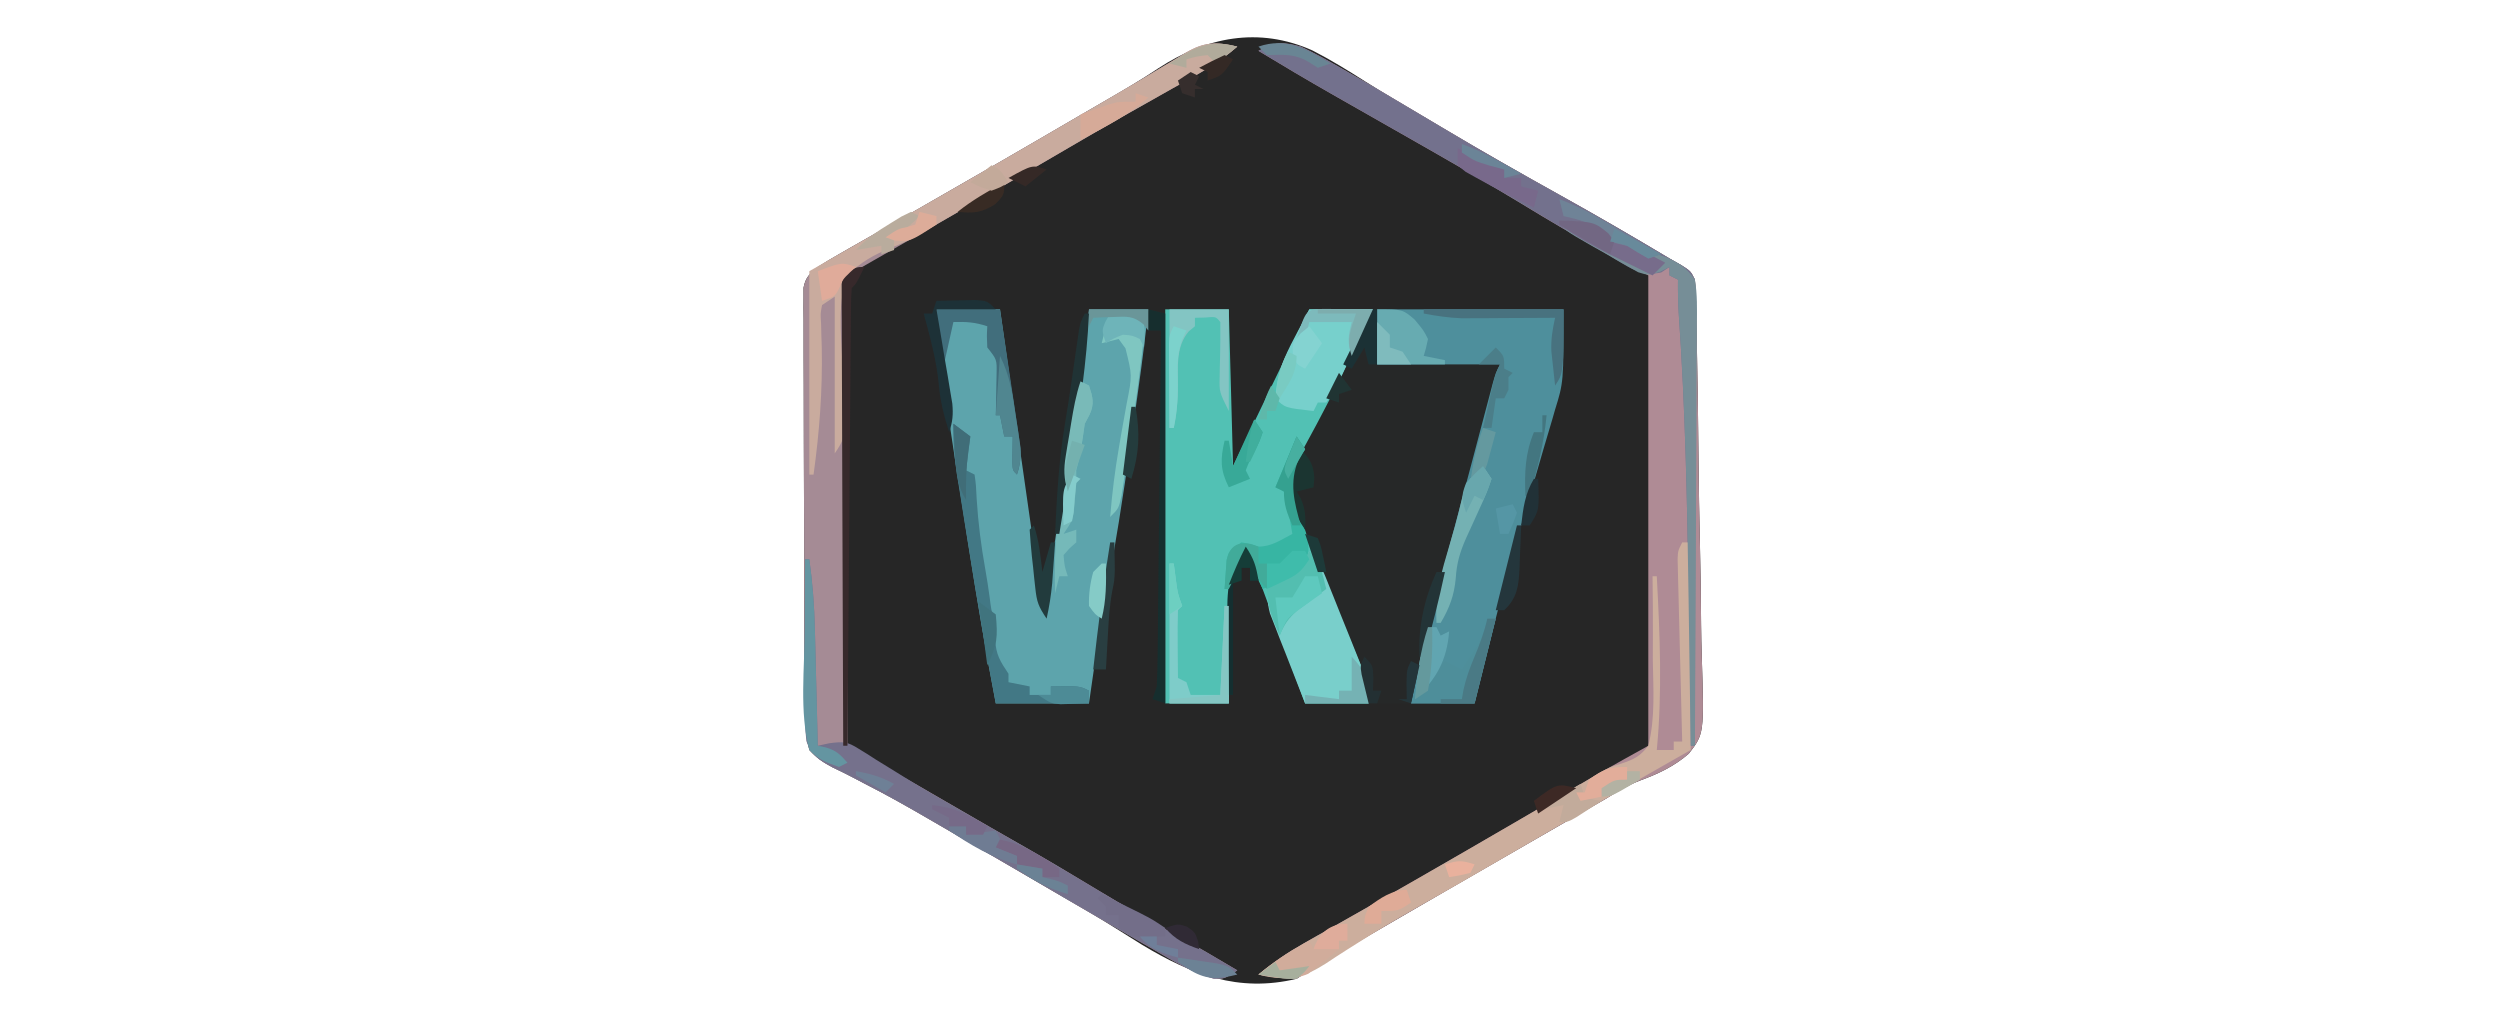 <?xml version="1.0" encoding="UTF-8"?>
<svg version="1.1" xmlns="http://www.w3.org/2000/svg" width="590" height="242">
<path d="M0 0 C4.291 2.195 8.359 4.712 12.421 7.302 C16.554 9.915 20.77 12.382 24.983 14.865 C27.281 16.22 29.576 17.58 31.867 18.948 C40.648 24.188 49.536 29.22 58.474 34.186 C67.145 39.009 75.713 43.99 84.23 49.078 C85.184 49.621 86.138 50.164 87.121 50.723 C89.23 52.078 89.23 52.078 90.23 54.078 C90.354 55.527 90.418 56.981 90.452 58.434 C90.475 59.349 90.498 60.265 90.522 61.208 C90.541 62.215 90.561 63.222 90.582 64.26 C90.606 65.319 90.631 66.377 90.655 67.468 C90.867 77.245 90.992 87.024 91.09 96.803 C91.157 103.374 91.253 109.942 91.417 116.512 C91.575 122.862 91.66 129.21 91.693 135.562 C91.718 137.981 91.769 140.399 91.847 142.816 C92.415 161.253 92.415 161.253 88.786 165.947 C85.289 168.977 81.432 170.766 77.116 172.342 C74.217 173.474 71.64 175.09 68.992 176.711 C66.968 177.876 64.943 179.04 62.918 180.203 C60.654 181.506 58.389 182.81 56.125 184.113 C54.984 184.77 53.842 185.426 52.667 186.102 C38.356 194.332 24.057 202.581 9.793 210.891 C8.774 211.484 7.755 212.077 6.705 212.688 C5.766 213.236 4.827 213.783 3.859 214.348 C3.035 214.828 2.211 215.309 1.362 215.804 C-0.38 216.845 -2.081 217.953 -3.77 219.078 C-17.538 222.383 -28.588 218.067 -40.259 211.041 C-42.39 209.722 -44.515 208.391 -46.632 207.049 C-50.614 204.548 -54.672 202.196 -58.746 199.847 C-61.723 198.131 -64.689 196.396 -67.652 194.656 C-73.003 191.521 -78.369 188.412 -83.743 185.317 C-85.95 184.044 -88.154 182.765 -90.355 181.482 C-95.381 178.557 -100.415 175.713 -105.598 173.074 C-106.931 172.373 -106.931 172.373 -108.292 171.657 C-109.927 170.802 -111.579 169.977 -113.249 169.193 C-115.519 167.984 -117.03 166.973 -118.77 165.078 C-119.309 162.748 -119.309 162.748 -119.468 160.042 C-119.529 159.06 -119.591 158.077 -119.654 157.064 C-119.827 152.606 -119.925 148.159 -119.931 143.697 C-119.936 142.725 -119.941 141.753 -119.946 140.751 C-119.96 137.579 -119.967 134.407 -119.973 131.234 C-119.975 130.145 -119.978 129.056 -119.981 127.933 C-119.996 122.185 -120.005 116.437 -120.01 110.688 C-120.015 104.749 -120.039 98.809 -120.068 92.87 C-120.086 88.297 -120.092 83.725 -120.093 79.153 C-120.096 76.961 -120.104 74.77 -120.117 72.579 C-120.134 69.527 -120.132 66.476 -120.126 63.424 C-120.135 62.517 -120.144 61.61 -120.154 60.675 C-120.148 59.846 -120.143 59.016 -120.137 58.161 C-120.138 57.441 -120.14 56.72 -120.141 55.978 C-119.658 53.506 -118.689 52.661 -116.77 51.078 C-115.109 50.017 -113.415 49.007 -111.703 48.031 C-110.159 47.147 -110.159 47.147 -108.583 46.244 C-107.469 45.612 -106.355 44.979 -105.207 44.328 C-104.037 43.659 -102.867 42.99 -101.698 42.321 C-99.266 40.929 -96.833 39.539 -94.399 38.151 C-88.803 34.958 -83.224 31.736 -77.645 28.516 C-76.576 27.9 -75.507 27.284 -74.406 26.649 C-68.001 22.954 -61.607 19.24 -55.226 15.503 C-53.192 14.315 -51.155 13.133 -49.114 11.956 C-44.806 9.471 -40.55 6.972 -36.418 4.203 C-25.156 -3.174 -12.722 -5.706 0 0 Z " fill="#262626" transform="translate(309.77,11.922)"/>
<path d="M0 0 C4.95 0 9.9 0 15 0 C15.33 12.21 15.66 24.42 16 37 C20.428 27.817 20.428 27.817 24.854 18.633 C25.413 17.475 25.971 16.318 26.547 15.125 C27.112 13.952 27.678 12.779 28.261 11.57 C30.146 7.7 32.075 3.851 34 0 C53.8 0 73.6 0 94 0 C94 17.232 94 17.232 91.988 23.707 C91.778 24.442 91.568 25.177 91.352 25.935 C90.69 28.233 90.003 30.523 89.312 32.812 C88.871 34.326 88.432 35.839 87.994 37.354 C87.118 40.377 86.233 43.397 85.342 46.415 C83.954 51.131 82.621 55.861 81.305 60.598 C81.005 61.672 81.005 61.672 80.7 62.767 C78.658 70.143 76.822 77.567 75 85 C74.34 87.64 73.68 90.28 73 93 C59.8 93 46.6 93 33 93 C27.125 77.188 27.125 77.188 25.282 72.208 C24.795 70.903 24.308 69.598 23.82 68.293 C23.571 67.617 23.323 66.942 23.066 66.246 C21.931 63.218 20.804 60.706 19 58 C16.083 62.092 15.594 65.066 15.488 70.051 C15.47 70.71 15.452 71.368 15.434 72.047 C15.38 74.136 15.346 76.224 15.312 78.312 C15.279 79.735 15.245 81.158 15.209 82.58 C15.122 86.053 15.062 89.526 15 93 C10.05 93 5.1 93 0 93 C0 62.31 0 31.62 0 0 Z " fill="#262828" transform="translate(275,73)"/>
<path d="M0 0 C4.95 0 9.9 0 15 0 C15.33 12.21 15.66 24.42 16 37 C20.428 27.817 20.428 27.817 24.854 18.633 C27.861 12.401 30.88 6.177 34 0 C38.95 0 43.9 0 49 0 C47.711 2.751 46.419 5.501 45.125 8.25 C44.531 9.52 44.531 9.52 43.924 10.816 C41.759 15.41 39.526 19.948 37.141 24.434 C36.679 25.313 36.217 26.193 35.742 27.099 C34.849 28.79 33.939 30.474 33.012 32.147 C32.603 32.928 32.195 33.708 31.773 34.512 C31.407 35.187 31.04 35.862 30.662 36.557 C28.749 43.617 32.103 50.428 34.816 56.828 C35.38 58.195 35.38 58.195 35.956 59.59 C37.149 62.481 38.354 65.366 39.562 68.25 C40.773 71.149 41.981 74.049 43.18 76.953 C43.924 78.754 44.675 80.553 45.434 82.348 C45.771 83.163 46.108 83.978 46.455 84.817 C46.754 85.53 47.053 86.244 47.361 86.978 C48 89 48 89 48 93 C43.05 93 38.1 93 33 93 C31.735 89.587 31.735 89.587 30.445 86.105 C29.625 83.901 28.804 81.697 27.983 79.493 C27.413 77.962 26.845 76.43 26.278 74.898 C25.462 72.695 24.642 70.494 23.82 68.293 C23.568 67.608 23.316 66.924 23.056 66.219 C21.925 63.201 20.798 60.698 19 58 C16.083 62.092 15.594 65.066 15.488 70.051 C15.47 70.71 15.452 71.368 15.434 72.047 C15.38 74.136 15.346 76.224 15.312 78.312 C15.279 79.735 15.245 81.158 15.209 82.58 C15.122 86.053 15.062 89.526 15 93 C10.05 93 5.1 93 0 93 C0 62.31 0 31.62 0 0 Z " fill="#52C1B4" transform="translate(275,73)"/>
<path d="M0 0 C4.95 0 9.9 0 15 0 C18.333 23.333 21.667 46.667 25 70 C26.419 63.98 27.536 57.978 28.402 51.855 C28.526 51.006 28.649 50.156 28.776 49.28 C29.166 46.583 29.552 43.885 29.938 41.188 C30.319 38.54 30.701 35.894 31.083 33.247 C31.337 31.492 31.59 29.736 31.843 27.981 C33.188 18.648 34.591 9.324 36 0 C40.62 0 45.24 0 50 0 C49.344 6.115 48.591 12.204 47.73 18.293 C47.61 19.153 47.489 20.014 47.364 20.9 C46.974 23.663 46.581 26.425 46.188 29.188 C46.053 30.131 45.919 31.074 45.781 32.045 C44.052 44.164 42.182 56.225 39.879 68.25 C38.32 76.456 37.198 84.735 36 93 C28.74 93 21.48 93 14 93 C11.615 80.617 9.528 68.206 7.562 55.75 C7.411 54.792 7.259 53.833 7.103 52.846 C5.19 40.761 3.312 28.672 1.562 16.562 C1.399 15.44 1.235 14.318 1.067 13.161 C0.922 12.14 0.778 11.119 0.629 10.066 C0.506 9.2 0.383 8.333 0.256 7.44 C0 5 0 5 0 0 Z " fill="#5DA4AC" transform="translate(221,73)"/>
<path d="M0 0 C2.651 1.277 5.147 2.595 7.688 4.062 C8.454 4.497 9.221 4.931 10.011 5.378 C17.666 9.741 25.226 14.268 32.792 18.782 C42.188 24.386 51.68 29.794 61.243 35.108 C69.915 39.931 78.482 44.911 87 50 C87.954 50.543 88.908 51.085 89.891 51.645 C92 53 92 53 93 55 C93.123 56.449 93.187 57.903 93.221 59.356 C93.244 60.271 93.267 61.187 93.291 62.13 C93.311 63.137 93.331 64.144 93.352 65.182 C93.376 66.241 93.4 67.299 93.425 68.39 C93.636 78.167 93.761 87.946 93.859 97.725 C93.926 104.296 94.022 110.864 94.187 117.434 C94.345 123.784 94.429 130.132 94.462 136.484 C94.487 138.902 94.538 141.321 94.617 143.738 C95.185 162.175 95.185 162.175 91.555 166.868 C88.058 169.898 84.201 171.688 79.885 173.264 C76.986 174.396 74.409 176.012 71.762 177.633 C69.738 178.798 67.713 179.962 65.688 181.125 C63.423 182.428 61.159 183.732 58.895 185.035 C57.753 185.691 56.612 186.348 55.436 187.024 C41.126 195.254 26.827 203.503 12.562 211.812 C11.543 212.406 10.524 212.999 9.474 213.61 C8.535 214.157 7.596 214.705 6.629 215.27 C5.805 215.75 4.98 216.231 4.131 216.726 C2.39 217.767 0.688 218.875 -1 220 C-3.262 219.977 -3.262 219.977 -5.688 219.625 C-6.496 219.514 -7.304 219.403 -8.137 219.289 C-8.752 219.194 -9.366 219.098 -10 219 C-6.592 216.154 -3.165 213.818 0.699 211.637 C2.369 210.689 2.369 210.689 4.073 209.722 C4.661 209.391 5.25 209.06 5.856 208.719 C8.365 207.306 10.869 205.883 13.373 204.462 C14.669 203.726 15.965 202.991 17.261 202.257 C23.609 198.66 29.932 195.023 36.25 191.375 C37.306 190.766 38.362 190.156 39.45 189.529 C47.983 184.599 56.497 179.637 64.999 174.654 C65.918 174.116 66.838 173.578 67.785 173.023 C68.578 172.559 69.371 172.094 70.188 171.615 C74.101 169.368 78.055 167.192 82 165 C82 128.37 82 91.74 82 54 C75.4 50.37 68.8 46.74 62 43 C58.665 41.045 55.353 39.087 52.062 37.062 C42.7 31.38 33.215 25.931 23.689 20.526 C19.06 17.899 14.436 15.263 9.812 12.625 C8.976 12.149 8.139 11.674 7.278 11.184 C1.468 7.871 -4.278 4.462 -10 1 C-6.155 -1.121 -4.312 -1.173 0 0 Z " fill="#AF8B95" transform="translate(307,11)"/>
<path d="M0 0 C-4.654 4.096 -9.918 6.89 -15.312 9.875 C-23.525 14.466 -31.695 19.119 -39.812 23.875 C-48.401 28.903 -57.004 33.903 -65.625 38.875 C-66.655 39.469 -67.684 40.063 -68.745 40.675 C-76.486 45.137 -84.243 49.567 -92 54 C-92 90.63 -92 127.26 -92 165 C-86.72 167.97 -81.44 170.94 -76 174 C-72.787 175.847 -69.577 177.697 -66.375 179.562 C-60.952 182.714 -55.52 185.846 -50.062 188.938 C-44.256 192.243 -38.532 195.673 -32.812 199.125 C-26.789 202.759 -20.754 206.313 -14.543 209.621 C-9.624 212.288 -4.819 215.157 0 218 C-3 220 -3 220 -5.539 219.98 C-10.611 218.544 -14.841 215.962 -19.375 213.312 C-20.385 212.732 -21.395 212.151 -22.436 211.552 C-25.63 209.712 -28.816 207.858 -32 206 C-33.978 204.85 -35.956 203.701 -37.934 202.551 C-41.896 200.244 -45.855 197.93 -49.812 195.613 C-55.19 192.468 -60.58 189.346 -65.978 186.237 C-68.183 184.964 -70.386 183.687 -72.585 182.404 C-77.612 179.479 -82.645 176.635 -87.828 173.996 C-89.162 173.295 -89.162 173.295 -90.522 172.579 C-92.157 171.723 -93.809 170.899 -95.48 170.115 C-97.749 168.906 -99.261 167.895 -101 166 C-101.539 163.67 -101.539 163.67 -101.699 160.964 C-101.76 159.981 -101.821 158.999 -101.884 157.986 C-102.057 153.528 -102.156 149.081 -102.161 144.619 C-102.166 143.647 -102.171 142.675 -102.176 141.673 C-102.191 138.501 -102.198 135.329 -102.203 132.156 C-102.206 131.067 -102.209 129.977 -102.212 128.855 C-102.227 123.107 -102.236 117.359 -102.24 111.61 C-102.246 105.671 -102.27 99.731 -102.298 93.792 C-102.317 89.219 -102.322 84.647 -102.324 80.075 C-102.327 77.883 -102.335 75.692 -102.348 73.501 C-102.365 70.449 -102.363 67.398 -102.356 64.346 C-102.366 63.439 -102.375 62.532 -102.384 61.597 C-102.379 60.768 -102.373 59.938 -102.367 59.083 C-102.369 58.363 -102.37 57.642 -102.372 56.9 C-101.888 54.428 -100.919 53.583 -99 52 C-97.34 50.939 -95.646 49.928 -93.934 48.953 C-92.389 48.068 -92.389 48.068 -90.814 47.166 C-89.7 46.534 -88.585 45.901 -87.438 45.25 C-86.267 44.581 -85.098 43.912 -83.928 43.242 C-81.496 41.85 -79.063 40.461 -76.629 39.073 C-71.034 35.88 -65.455 32.658 -59.875 29.438 C-58.806 28.821 -57.738 28.205 -56.637 27.571 C-50.231 23.875 -43.837 20.159 -37.453 16.424 C-34.46 14.675 -31.463 12.933 -28.465 11.191 C-25.02 9.189 -21.597 7.157 -18.191 5.09 C-16.774 4.247 -15.356 3.405 -13.938 2.562 C-13.325 2.179 -12.713 1.795 -12.082 1.399 C-7.716 -1.158 -4.868 -1.147 0 0 Z " fill="#A58B95" transform="translate(292,11)"/>
<path d="M0 0 C14.52 0 29.04 0 44 0 C44 17.232 44 17.232 41.988 23.707 C41.778 24.442 41.568 25.177 41.352 25.935 C40.69 28.233 40.003 30.523 39.312 32.812 C38.871 34.326 38.432 35.839 37.994 37.354 C37.118 40.377 36.233 43.397 35.342 46.415 C33.954 51.131 32.621 55.861 31.305 60.598 C31.105 61.314 30.906 62.029 30.7 62.767 C28.658 70.143 26.822 77.567 25 85 C24.336 87.667 23.668 90.334 23 93 C18.05 93 13.1 93 8 93 C10.972 78.881 14.597 64.984 18.366 51.059 C19.68 46.2 20.975 41.336 22.262 36.469 C22.63 35.078 22.998 33.688 23.366 32.298 C23.899 30.285 24.432 28.271 24.963 26.258 C25.451 24.406 25.942 22.554 26.434 20.703 C26.713 19.648 26.992 18.592 27.279 17.505 C28 15 28 15 29 13 C19.43 13 9.86 13 0 13 C0 8.71 0 4.42 0 0 Z " fill="#4E8F9C" transform="translate(325,73)"/>
<path d="M0 0 C2.651 1.277 5.147 2.595 7.688 4.062 C8.454 4.497 9.221 4.931 10.011 5.378 C17.666 9.741 25.226 14.268 32.792 18.782 C42.188 24.386 51.68 29.794 61.243 35.108 C69.915 39.931 78.482 44.911 87 50 C87.954 50.543 88.908 51.085 89.891 51.645 C92 53 92 53 93 55 C93.092 56.47 93.122 57.944 93.12 59.417 C93.122 60.809 93.122 60.809 93.124 62.23 C93.119 63.762 93.119 63.762 93.114 65.325 C93.114 66.398 93.114 67.471 93.114 68.577 C93.113 72.137 93.105 75.697 93.098 79.258 C93.096 81.721 93.094 84.185 93.093 86.648 C93.09 93.142 93.08 99.635 93.069 106.129 C93.058 112.751 93.054 119.374 93.049 125.996 C93.038 138.997 93.021 151.999 93 165 C92.67 165 92.34 165 92 165 C91.985 163.881 91.985 163.881 91.969 162.739 C91.869 155.58 91.767 148.421 91.661 141.262 C91.606 137.584 91.553 133.907 91.503 130.23 C91.195 107.836 90.742 85.457 89.184 63.109 C89.023 60.396 88.964 57.717 89 55 C88.34 54.67 87.68 54.34 87 54 C87 53.34 87 52.68 87 52 C86.362 52.425 85.724 52.851 85.066 53.289 C80.167 54.425 77.109 51.849 72.938 49.375 C72.057 48.872 71.176 48.368 70.269 47.849 C67.499 46.255 64.747 44.633 62 43 C61.159 42.5 60.317 42.001 59.45 41.486 C56.151 39.52 52.857 37.544 49.572 35.554 C41.034 30.386 32.369 25.451 23.689 20.526 C19.06 17.899 14.436 15.263 9.812 12.625 C8.976 12.149 8.139 11.674 7.278 11.184 C1.468 7.871 -4.278 4.462 -10 1 C-6.155 -1.121 -4.312 -1.173 0 0 Z " fill="#73718D" transform="translate(307,11)"/>
<path d="M0 0 C0.66 0 1.32 0 2 0 C2 16.17 2 32.34 2 49 C-2.125 51.351 -6.25 53.703 -10.5 56.125 C-20.833 62.022 -31.133 67.973 -41.399 73.984 C-48.674 78.24 -55.979 82.438 -63.323 86.574 C-67.77 89.093 -72.133 91.693 -76.438 94.449 C-77.774 95.293 -77.774 95.293 -79.138 96.154 C-80.827 97.226 -82.505 98.318 -84.167 99.432 C-89.216 102.618 -92.435 103.501 -98.356 102.401 C-98.899 102.269 -99.441 102.136 -100 102 C-96.592 99.154 -93.165 96.818 -89.301 94.637 C-87.631 93.689 -87.631 93.689 -85.927 92.722 C-85.044 92.225 -85.044 92.225 -84.144 91.719 C-81.635 90.306 -79.131 88.883 -76.627 87.462 C-75.331 86.726 -74.035 85.991 -72.739 85.257 C-66.391 81.66 -60.068 78.023 -53.75 74.375 C-52.694 73.766 -51.638 73.156 -50.55 72.529 C-42.017 67.599 -33.503 62.637 -25.001 57.654 C-24.082 57.116 -23.162 56.578 -22.215 56.023 C-21.342 55.489 -20.469 54.955 -19.57 54.404 C-17 53 -17 53 -14.358 52.207 C-11.337 51.187 -9.981 50.533 -8 48 C-6.317 41.439 -6.834 34.401 -6.938 27.688 C-6.934 25.783 -6.927 23.879 -6.916 21.975 C-6.897 17.315 -6.934 12.659 -7 8 C-6.67 8 -6.34 8 -6 8 C-5.275 21.745 -4.671 35.279 -6 49 C-4.68 49 -3.36 49 -2 49 C-2 48.34 -2 47.68 -2 47 C-1.34 47 -0.68 47 0 47 C-0.015 46.441 -0.029 45.881 -0.045 45.305 C-0.197 39.498 -0.342 33.691 -0.482 27.884 C-0.536 25.715 -0.591 23.546 -0.648 21.377 C-0.73 18.264 -0.805 15.152 -0.879 12.039 C-0.906 11.065 -0.933 10.091 -0.961 9.088 C-0.981 8.187 -1.001 7.286 -1.022 6.358 C-1.042 5.563 -1.062 4.768 -1.082 3.949 C-1 2 -1 2 0 0 Z " fill="#CCAE9D" transform="translate(397,128)"/>
<path d="M0 0 C-4.654 4.096 -9.918 6.89 -15.312 9.875 C-23.525 14.466 -31.695 19.119 -39.812 23.875 C-48.401 28.903 -57.004 33.903 -65.625 38.875 C-66.655 39.469 -67.684 40.063 -68.745 40.675 C-69.75 41.254 -70.754 41.833 -71.789 42.43 C-72.782 43.026 -73.776 43.622 -74.799 44.237 C-77.183 45.55 -79.33 46.556 -81.842 47.527 C-85.941 49.232 -88.826 50.82 -92 54 C-94.32 60.255 -93.548 67.27 -93.25 73.812 C-93.192 76.51 -93.153 79.207 -93.12 81.904 C-93.093 83.576 -93.047 85.248 -92.98 86.919 C-92.787 92.68 -92.787 92.68 -95 96 C-95 83.79 -95 71.58 -95 59 C-95.99 59.66 -96.98 60.32 -98 61 C-98.383 63.028 -98.383 63.028 -98.223 65.375 C-98.203 66.27 -98.183 67.165 -98.162 68.087 C-98.129 69.049 -98.096 70.01 -98.062 71 C-97.868 81.164 -98.609 90.941 -100 101 C-100.33 101 -100.66 101 -101 101 C-101 85.16 -101 69.32 -101 53 C-94.874 49.504 -94.874 49.504 -88.625 45.938 C-71.528 36.171 -54.453 26.369 -37.458 16.427 C-34.463 14.676 -31.464 12.934 -28.465 11.191 C-25.02 9.189 -21.597 7.157 -18.191 5.09 C-16.774 4.247 -15.356 3.405 -13.938 2.562 C-13.325 2.179 -12.713 1.795 -12.082 1.399 C-7.716 -1.158 -4.868 -1.147 0 0 Z " fill="#C9AB9E" transform="translate(292,11)"/>
<path d="M0 0 C0.33 0 0.66 0 1 0 C1.774 5.574 2.19 11.033 2.316 16.656 C2.337 17.444 2.358 18.232 2.379 19.043 C2.444 21.529 2.503 24.014 2.562 26.5 C2.606 28.198 2.649 29.896 2.693 31.594 C2.8 35.729 2.901 39.864 3 44 C3.915 43.8 4.83 43.6 5.773 43.394 C9.062 42.992 9.944 43 12.637 44.703 C13.287 45.101 13.937 45.499 14.606 45.909 C15.293 46.351 15.98 46.794 16.688 47.25 C18.197 48.181 19.708 49.11 21.219 50.039 C22.001 50.527 22.784 51.014 23.59 51.517 C27.574 53.969 31.632 56.293 35.688 58.625 C37.297 59.556 38.906 60.487 40.516 61.418 C43.208 62.971 45.905 64.518 48.609 66.051 C55.533 69.976 62.374 74.013 69.188 78.125 C75.211 81.759 81.246 85.313 87.457 88.621 C92.376 91.288 97.181 94.157 102 97 C99 99 99 99 96.461 98.98 C91.389 97.544 87.159 94.962 82.625 92.312 C81.615 91.732 80.605 91.151 79.564 90.552 C76.37 88.712 73.184 86.858 70 85 C68.022 83.85 66.044 82.701 64.066 81.551 C60.104 79.244 56.145 76.93 52.188 74.613 C46.81 71.468 41.42 68.346 36.022 65.237 C33.817 63.964 31.614 62.687 29.415 61.404 C24.388 58.479 19.355 55.635 14.172 52.996 C13.283 52.528 12.394 52.061 11.478 51.579 C9.843 50.723 8.191 49.899 6.52 49.115 C3.416 47.461 1.418 46.277 0.296 42.846 C-0.038 39.868 -0.046 36.998 0 34 C-0.014 32.642 -0.031 31.283 -0.052 29.925 C-0.107 25.387 -0.088 20.851 -0.062 16.312 C-0.057 14.725 -0.053 13.137 -0.049 11.549 C-0.038 7.699 -0.021 3.85 0 0 Z " fill="#75718C" transform="translate(190,132)"/>
<path d="M0 0 C2.607 2.607 3.44 5.193 4.82 8.617 C5.216 9.598 5.216 9.598 5.619 10.598 C6.174 11.98 6.727 13.364 7.278 14.749 C8.12 16.863 8.976 18.973 9.832 21.082 C10.371 22.427 10.908 23.772 11.445 25.117 C12.18 26.952 12.18 26.952 12.93 28.824 C14 32 14 32 14 36 C9.05 36 4.1 36 -1 36 C-2.536 32.11 -4.054 28.214 -5.562 24.312 C-6 23.21 -6.438 22.107 -6.889 20.971 C-7.298 19.904 -7.707 18.837 -8.129 17.738 C-8.511 16.759 -8.893 15.78 -9.287 14.771 C-10.074 11.713 -10.028 9.972 -9 7 C-6.625 5.875 -6.625 5.875 -4 5 C-2.111 3.381 -1.113 2.226 0 0 Z " fill="#79CFCB" transform="translate(309,130)"/>
<path d="M0 0 C4.95 0 9.9 0 15 0 C13.545 3.106 12.086 6.209 10.625 9.312 C10.213 10.194 9.8 11.075 9.375 11.982 C8.776 13.254 8.776 13.254 8.164 14.551 C7.797 15.331 7.431 16.111 7.053 16.915 C6 19 6 19 4 22 C3.34 22 2.68 22 2 22 C1.67 22.66 1.34 23.32 1 24 C-5.75 23.25 -5.75 23.25 -8 21 C-7.732 15.45 -5.995 11.351 -3.438 6.562 C-2.303 4.397 -1.169 2.231 0 0 Z " fill="#77D0CC" transform="translate(309,73)"/>
<path d="M0 0 C1.438 0.115 2.876 0.242 4.312 0.375 C5.513 0.479 5.513 0.479 6.738 0.586 C9 1 9 1 12 3 C12 3.66 12 4.32 12 5 C12.71 5.128 13.421 5.255 14.152 5.387 C17.053 6.011 19.762 6.835 22.562 7.812 C23.492 8.128 24.421 8.444 25.379 8.77 C28.551 10.259 29.928 11.13 32 14 C32.594 17.513 32.505 20.997 32.454 24.552 C32.455 25.625 32.455 26.699 32.456 27.805 C32.453 31.355 32.422 34.903 32.391 38.453 C32.383 40.914 32.377 43.374 32.373 45.835 C32.358 52.312 32.319 58.789 32.275 65.266 C32.234 71.876 32.215 78.485 32.195 85.094 C32.152 98.063 32.085 111.031 32 124 C31.67 124 31.34 124 31 124 C30.99 123.254 30.979 122.507 30.969 121.739 C30.869 114.58 30.767 107.421 30.661 100.262 C30.606 96.584 30.553 92.907 30.503 89.23 C30.195 66.836 29.742 44.457 28.184 22.109 C28.023 19.396 27.964 16.717 28 14 C27.34 13.67 26.68 13.34 26 13 C26 12.34 26 11.68 26 11 C25.275 11.374 24.549 11.748 23.802 12.134 C21 13 21 13 18.612 12.249 C17.807 11.79 17.002 11.332 16.172 10.859 C15.29 10.366 14.408 9.872 13.5 9.363 C12.592 8.831 11.685 8.299 10.75 7.75 C9.827 7.233 8.904 6.716 7.953 6.184 C1.158 2.317 1.158 2.317 0 0 Z " fill="#768E97" transform="translate(368,52)"/>
<path d="M0 0 C1.32 0.99 2.64 1.98 4 3 C3.67 5.64 3.34 8.28 3 11 C3.66 11.33 4.32 11.66 5 12 C5.344 14.52 5.344 14.52 5.5 17.812 C5.844 23.412 6.544 28.816 7.527 34.336 C7.921 36.555 8.263 38.767 8.562 41 C8.918 43.865 8.918 43.865 9.562 46.062 C10 48 10 48 9.875 50.938 C10.02 54.484 11.061 56.092 13 59 C13 59.66 13 60.32 13 61 C14.65 61.33 16.3 61.66 18 62 C18 62.66 18 63.32 18 64 C19.65 64 21.3 64 23 64 C23 63.34 23 62.68 23 62 C29.75 61.875 29.75 61.875 32 63 C32 63.99 32 64.98 32 66 C24.74 66 17.48 66 10 66 C7.714 54.139 5.681 42.253 3.783 30.324 C3.308 27.344 2.825 24.365 2.342 21.387 C2.036 19.474 1.731 17.561 1.426 15.648 C1.282 14.767 1.138 13.886 0.99 12.978 C0.302 8.602 -0.165 4.447 0 0 Z " fill="#427885" transform="translate(225,100)"/>
<path d="M0 0 C0.66 0.99 1.32 1.98 2 3 C1.484 3.825 0.969 4.65 0.438 5.5 C-1.551 10.341 -1.044 14.271 0.781 19.043 C1.06 19.709 1.338 20.376 1.625 21.062 C3.285 25.111 2.968 27.774 2 32 C-1.333 33.333 -4.667 34.667 -8 36 C-9.32 33.36 -10.64 30.72 -12 28 C-13.32 30.64 -14.64 33.28 -16 36 C-16.33 36 -16.66 36 -17 36 C-16.913 34.541 -16.805 33.082 -16.688 31.625 C-16.629 30.813 -16.571 30.001 -16.512 29.164 C-16 27 -16 27 -13 25 C-10.938 25.375 -10.938 25.375 -9 26 C-5.92 26 -3.689 24.403 -1 23 C-1.281 21.352 -1.575 19.707 -1.875 18.062 C-2.037 17.146 -2.2 16.229 -2.367 15.285 C-2.576 14.531 -2.785 13.777 -3 13 C-3.66 12.67 -4.32 12.34 -5 12 C-3.35 8.04 -1.7 4.08 0 0 Z " fill="#37B5A3" transform="translate(306,103)"/>
<path d="M0 0 C6 0 6 0 8.812 2.375 C11 5 11 5 12 7 C11.562 9.125 11.562 9.125 11 11 C12.65 11.33 14.3 11.66 16 12 C16 12.33 16 12.66 16 13 C10.72 13 5.44 13 0 13 C0 8.71 0 4.42 0 0 Z " fill="#67ABB1" transform="translate(325,73)"/>
<path d="M0 0 C4.95 0 9.9 0 15 0 C15.74 4.91 16.47 9.821 17.191 14.734 C17.438 16.405 17.687 18.075 17.939 19.745 C18.301 22.146 18.654 24.55 19.004 26.953 C19.118 27.698 19.233 28.443 19.351 29.211 C19.851 32.706 20.261 35.642 19 39 C18 38 18 38 17.902 36.152 C17.935 34.102 17.967 32.051 18 30 C17.34 30 16.68 30 16 30 C15.67 28.35 15.34 26.7 15 25 C14.67 25 14.34 25 14 25 C14.023 24.096 14.046 23.193 14.07 22.262 C14.088 21.082 14.106 19.903 14.125 18.688 C14.148 17.516 14.171 16.344 14.195 15.137 C14.253 11.836 14.253 11.836 12 9 C11.875 6.312 11.875 6.312 12 4 C9.072 3.024 7.044 2.918 4 3 C3.34 5.97 2.68 8.94 2 12 C1.67 12 1.34 12 1 12 C0.67 8.04 0.34 4.08 0 0 Z " fill="#416E7C" transform="translate(221,73)"/>
<path d="M0 0 C0.66 0 1.32 0 2 0 C0.333 6.667 -1.333 13.333 -3 20 C-7.95 20 -12.9 20 -18 20 C-17 18 -17 18 -15 16 C-14.116 14.966 -13.241 13.924 -12.375 12.875 C-11.591 11.926 -10.807 10.977 -10 10 C-8.68 10.66 -7.36 11.32 -6 12 C-5.181 10.754 -4.37 9.503 -3.562 8.25 C-3.11 7.554 -2.658 6.858 -2.191 6.141 C-1.039 4.07 -0.453 2.313 0 0 Z " fill="#4E8E9A" transform="translate(351,146)"/>
<path d="M0 0 C-1.875 3.875 -1.875 3.875 -3 5 C-3.108 6.404 -3.147 7.813 -3.158 9.22 C-3.173 10.586 -3.173 10.586 -3.188 11.978 C-3.194 12.985 -3.199 13.991 -3.205 15.028 C-3.215 16.081 -3.225 17.135 -3.235 18.22 C-3.267 21.721 -3.292 25.222 -3.316 28.723 C-3.337 31.143 -3.358 33.563 -3.379 35.983 C-3.435 42.366 -3.484 48.75 -3.532 55.133 C-3.582 61.642 -3.638 68.15 -3.693 74.658 C-3.801 87.439 -3.903 100.219 -4 113 C-4.33 113 -4.66 113 -5 113 C-5.07 98.562 -5.123 84.124 -5.155 69.686 C-5.171 62.982 -5.192 56.279 -5.226 49.575 C-5.259 43.111 -5.277 36.646 -5.285 30.182 C-5.29 27.711 -5.301 25.239 -5.317 22.768 C-5.339 19.318 -5.342 15.867 -5.341 12.417 C-5.351 11.386 -5.362 10.355 -5.373 9.293 C-5.369 8.356 -5.365 7.42 -5.361 6.454 C-5.364 5.638 -5.366 4.821 -5.369 3.98 C-5.247 3.326 -5.126 2.673 -5 2 C-2 0 -2 0 0 0 Z " fill="#37292B" transform="translate(204,63)"/>
<path d="M0 0 C2.875 -0.125 2.875 -0.125 6 0 C8 2 8 2 8.062 4.236 C7.251 12.351 6.159 20.411 4.898 28.467 C4.558 30.655 4.231 32.845 3.904 35.035 C3.688 36.432 3.472 37.83 3.254 39.227 C3.061 40.48 2.869 41.734 2.67 43.026 C2 46 2 46 0 48 C0.449 42.466 1.126 37.018 2.078 31.547 C2.269 30.433 2.46 29.319 2.656 28.172 C3.055 25.873 3.467 23.576 3.891 21.281 C5.219 14.603 5.219 14.603 3.609 8.203 C3.078 7.476 2.547 6.749 2 6 C0.68 6.33 -0.64 6.66 -2 7 C-1.424 4.614 -0.778 2.333 0 0 Z " fill="#7FC6C1" transform="translate(262,74)"/>
<path d="M0 0 C2.686 2.686 3.06 5.376 4 9 C3.374 9.459 2.747 9.918 2.102 10.391 C1.284 11.004 0.467 11.618 -0.375 12.25 C-1.187 12.853 -1.999 13.457 -2.836 14.078 C-4.968 15.972 -5.946 17.383 -7 20 C-8.604 16.348 -10 13.153 -10 9.125 C-9 7 -9 7 -6.625 5.875 C-5.759 5.586 -4.893 5.298 -4 5 C-2.111 3.381 -1.113 2.226 0 0 Z " fill="#53BEB0" transform="translate(309,130)"/>
<path d="M0 0 C0.66 0.33 1.32 0.66 2 1 C2.871 3.687 3.343 5.265 2.125 7.875 C1.754 8.576 1.383 9.277 1 10 C0.626 12.327 0.292 14.661 0 17 C-0.333 18.333 -0.667 19.667 -1 21 C-1 21.99 -1 22.98 -1 24 C-1.103 25.502 -1.23 27.002 -1.375 28.5 C-1.445 29.273 -1.514 30.047 -1.586 30.844 C-2 33 -2 33 -4 36 C-2.515 35.505 -2.515 35.505 -1 35 C-1 35.99 -1 36.98 -1 38 C-1.773 38.681 -1.773 38.681 -2.562 39.375 C-3.037 39.911 -3.511 40.447 -4 41 C-3.77 43.655 -3.77 43.655 -3 46 C-3.66 46 -4.32 46 -5 46 C-5.33 47.32 -5.66 48.64 -6 50 C-6.373 39.311 -5.268 29.329 -3.562 18.812 C-3.329 17.312 -3.097 15.811 -2.865 14.311 C-1.18 3.541 -1.18 3.541 0 0 Z " fill="#75B9B9" transform="translate(255,90)"/>
<path d="M0 0 C1.32 0.33 2.64 0.66 4 1 C4 31.36 4 61.72 4 93 C3.01 92.67 2.02 92.34 1 92 C1.33 91.01 1.66 90.02 2 89 C2.12 86.309 2.185 83.641 2.205 80.948 C2.215 80.129 2.225 79.309 2.235 78.464 C2.267 75.754 2.292 73.043 2.316 70.332 C2.337 68.453 2.358 66.574 2.379 64.695 C2.435 59.748 2.484 54.802 2.532 49.855 C2.582 44.807 2.638 39.76 2.693 34.713 C2.801 24.809 2.902 14.904 3 5 C2.01 5 1.02 5 0 5 C0 3.35 0 1.7 0 0 Z " fill="#162E2E" transform="translate(271,73)"/>
<path d="M0 0 C4.62 0 9.24 0 14 0 C14 7.92 14 15.84 14 24 C11.752 19.504 11.752 19.504 11.84 15.926 C11.851 15.176 11.862 14.427 11.873 13.654 C11.905 12.495 11.905 12.495 11.938 11.312 C11.999 8.537 12.021 5.777 12 3 C10.934 1.704 10.934 1.704 8.438 1.938 C7.633 1.958 6.829 1.979 6 2 C6 2.66 6 3.32 6 4 C5.526 4.392 5.051 4.784 4.562 5.188 C1.506 8.733 1.957 13.578 2 18.062 C2 21.533 1.678 24.608 1 28 C0.67 28 0.34 28 0 28 C0 18.76 0 9.52 0 0 Z " fill="#83C5C3" transform="translate(276,73)"/>
<path d="M0 0 C0.33 0 0.66 0 1 0 C1.144 1.093 1.289 2.186 1.438 3.312 C1.883 6.931 1.883 6.931 3 10 C2.67 10.33 2.34 10.66 2 11 C1.927 13.697 1.908 16.367 1.938 19.062 C1.942 19.821 1.947 20.58 1.951 21.361 C1.963 23.241 1.981 25.12 2 27 C2.66 27.33 3.32 27.66 4 28 C4.33 28.99 4.66 29.98 5 31 C7.31 31 9.62 31 12 31 C12.33 24.07 12.66 17.14 13 10 C13.33 10 13.66 10 14 10 C14 17.59 14 25.18 14 33 C9.38 33 4.76 33 0 33 C0 22.11 0 11.22 0 0 Z " fill="#7ECCC9" transform="translate(276,133)"/>
<path d="M0 0 C0.33 0 0.66 0 1 0 C1.774 5.574 2.19 11.033 2.316 16.656 C2.337 17.444 2.358 18.232 2.379 19.043 C2.444 21.529 2.503 24.014 2.562 26.5 C2.606 28.198 2.649 29.896 2.693 31.594 C2.8 35.729 2.901 39.864 3 44 C3.624 44.133 4.248 44.266 4.891 44.402 C7.35 45.099 8.345 46.097 10 48 C9.01 48.495 9.01 48.495 8 49 C4.847 47.894 3.263 47.324 1 45 C-1.381 36.149 -0.113 25.453 -0.062 16.312 C-0.057 14.725 -0.053 13.137 -0.049 11.549 C-0.038 7.699 -0.021 3.85 0 0 Z " fill="#6495A1" transform="translate(190,132)"/>
<path d="M0 0 C0.66 0.99 1.32 1.98 2 3 C1.198 5.435 0.34 7.575 -0.75 9.875 C-1.308 11.101 -1.865 12.328 -2.422 13.555 C-2.943 14.692 -3.463 15.829 -4 17 C-5.438 20.262 -6.228 22.884 -6.438 26.438 C-6.804 30.5 -7.908 33.452 -10 37 C-10.33 37 -10.66 37 -11 37 C-11.29 31.247 -10.275 26.556 -8.625 21.062 C-8.179 19.533 -7.733 18.003 -7.289 16.473 C-7.07 15.731 -6.851 14.989 -6.625 14.225 C-6.007 12.025 -5.482 9.817 -4.969 7.59 C-3.956 3.837 -2.991 2.393 0 0 Z " fill="#74B1B3" transform="translate(350,110)"/>
<path d="M0 0 C10.89 0 21.78 0 33 0 C33 15 33 15 31 18 C30.803 16.272 30.618 14.542 30.438 12.812 C30.333 11.85 30.229 10.887 30.121 9.895 C30.002 7.046 30.394 4.769 31 2 C30.274 2.005 29.548 2.01 28.8 2.016 C25.492 2.037 22.183 2.05 18.875 2.062 C17.162 2.075 17.162 2.075 15.414 2.088 C14.305 2.091 13.197 2.094 12.055 2.098 C10.531 2.106 10.531 2.106 8.976 2.114 C5.909 1.997 3.014 1.568 0 1 C0 0.67 0 0.34 0 0 Z " fill="#48727F" transform="translate(336,73)"/>
<path d="M0 0 C1.438 0.115 2.876 0.242 4.312 0.375 C5.513 0.479 5.513 0.479 6.738 0.586 C9 1 9 1 12 3 C12 3.66 12 4.32 12 5 C12.66 5.082 13.32 5.165 14 5.25 C17.99 6.248 21.385 8.072 25 10 C24.01 10.99 23.02 11.98 22 13 C19.456 11.755 16.915 10.504 14.375 9.25 C13.306 8.728 13.306 8.728 12.215 8.195 C7.914 6.065 3.889 3.821 0 1 C0 0.67 0 0.34 0 0 Z " fill="#776C8B" transform="translate(368,52)"/>
<path d="M0 0 C0.33 0 0.66 0 1 0 C0.462 11.447 -1.211 22.582 -3.062 33.875 C-3.348 35.642 -3.632 37.409 -3.916 39.176 C-4.604 43.452 -5.3 47.726 -6 52 C-6.33 52 -6.66 52 -7 52 C-6.596 43.128 -6.089 34.386 -4.605 25.617 C-4.115 22.687 -3.665 19.76 -3.238 16.82 C-3.106 15.912 -2.974 15.004 -2.837 14.068 C-2.574 12.254 -2.313 10.44 -2.053 8.626 C-1.931 7.797 -1.809 6.968 -1.684 6.113 C-1.576 5.369 -1.468 4.624 -1.357 3.857 C-1 2 -1 2 0 0 Z " fill="#203335" transform="translate(256,74)"/>
<path d="M0 0 C3.63 1.65 7.26 3.3 11 5 C11 5.66 11 6.32 11 7 C12.32 7 13.64 7 15 7 C15 7.66 15 8.32 15 9 C16.32 9.33 17.64 9.66 19 10 C18.67 11.32 18.34 12.64 18 14 C13.426 11.798 8.927 9.485 4.5 7 C3.644 6.526 2.788 6.051 1.906 5.562 C1.277 5.047 0.648 4.531 0 4 C0 2.68 0 1.36 0 0 Z " fill="#78698B" transform="translate(344,35)"/>
<path d="M0 0 C1.958 -0.054 3.916 -0.093 5.875 -0.125 C7.511 -0.16 7.511 -0.16 9.18 -0.195 C12 0 12 0 14 2 C9.38 2 4.76 2 0 2 C0.3 3.758 0.601 5.517 0.91 7.328 C1.295 9.635 1.679 11.943 2.062 14.25 C2.262 15.409 2.461 16.568 2.666 17.762 C2.85 18.877 3.033 19.992 3.223 21.141 C3.395 22.167 3.568 23.193 3.746 24.251 C3.986 26.851 3.823 28.548 3 31 C1.798 27.235 0.908 23.752 0.562 19.812 C0.025 14.059 -1.502 8.567 -3 3 C-2.34 3 -1.68 3 -1 3 C-0.67 2.01 -0.34 1.02 0 0 Z " fill="#1D3137" transform="translate(221,71)"/>
<path d="M0 0 C0.33 0.66 0.66 1.32 1 2 C2.98 2 4.96 2 7 2 C5.356 3.362 3.685 4.69 2 6 C0.886 6.897 0.886 6.897 -0.25 7.812 C-4.282 9.554 -7.764 8.766 -12 8 C-8.206 4.781 -4.342 2.384 0 0 Z " fill="#D1AC9B" transform="translate(309,222)"/>
<path d="M0 0 C1.395 0.007 2.789 0.019 4.184 0.035 C4.895 0.04 5.605 0.044 6.338 0.049 C8.099 0.061 9.86 0.079 11.621 0.098 C9.971 3.728 8.321 7.358 6.621 11.098 C5.525 7.808 5.822 6.385 6.621 3.098 C3.321 3.098 0.021 3.098 -3.379 3.098 C-3.709 4.418 -4.039 5.738 -4.379 7.098 C-5.039 7.098 -5.699 7.098 -6.379 7.098 C-4.152 0.12 -4.152 0.12 0 0 Z " fill="#7DBABC" transform="translate(312.379,72.902)"/>
<path d="M0 0 C0.66 0 1.32 0 2 0 C2.33 0.66 2.66 1.32 3 2 C3.66 1.67 4.32 1.34 5 1 C4.439 8.009 1.965 12.177 -3 17 C-2.548 11.085 -1.842 5.648 0 0 Z " fill="#61A5B1" transform="translate(337,148)"/>
<path d="M0 0 C1.939 0.956 3.876 1.915 5.812 2.875 C6.891 3.409 7.97 3.942 9.082 4.492 C12 6 12 6 15 8 C15 8.66 15 9.32 15 10 C13.742 10.041 12.484 10.082 11.188 10.125 C10.48 10.148 9.772 10.171 9.043 10.195 C7 10 7 10 4 8 C4 7.01 4 6.02 4 5 C3.01 5 2.02 5 1 5 C1 4.34 1 3.68 1 3 C0.34 2.34 -0.32 1.68 -1 1 C-0.67 0.67 -0.34 0.34 0 0 Z " fill="#736E89" transform="translate(260,211)"/>
<path d="M0 0 C2.353 4.706 2.94 8.844 3.688 14 C3.83 14.902 3.972 15.805 4.119 16.734 C4.249 17.606 4.378 18.477 4.512 19.375 C4.63 20.166 4.748 20.958 4.87 21.773 C5.005 24.082 4.681 25.803 4 28 C3 27 3 27 2.902 25.152 C2.935 23.102 2.967 21.051 3 19 C2.34 19 1.68 19 1 19 C0.67 17.35 0.34 15.7 0 14 C-0.33 14 -0.66 14 -1 14 C-0.67 9.38 -0.34 4.76 0 0 Z " fill="#508690" transform="translate(236,84)"/>
<path d="M0 0 C0.66 0.33 1.32 0.66 2 1 C2.871 3.687 3.343 5.265 2.125 7.875 C1.754 8.576 1.383 9.277 1 10 C0.856 11.052 0.711 12.104 0.562 13.188 C-0.102 17.691 -1.461 21.731 -3 26 C-3.947 22.938 -3.996 20.711 -3.477 17.559 C-3.342 16.728 -3.208 15.897 -3.07 15.041 C-2.923 14.182 -2.776 13.323 -2.625 12.438 C-2.486 11.574 -2.347 10.711 -2.203 9.822 C-1.644 6.43 -1.09 3.269 0 0 Z " fill="#79BAB8" transform="translate(255,90)"/>
<path d="M0 0 C0.33 0 0.66 0 1 0 C1.027 1.396 1.047 2.792 1.062 4.188 C1.074 4.965 1.086 5.742 1.098 6.543 C1 9 1 9 0.531 11.281 C-0.185 14.946 -0.36 18.589 -0.562 22.312 C-0.606 23.053 -0.649 23.794 -0.693 24.557 C-0.799 26.371 -0.9 28.185 -1 30 C-1.99 30 -2.98 30 -4 30 C-2.87 19.962 -1.63 9.972 0 0 Z " fill="#293E41" transform="translate(262,128)"/>
<path d="M0 0 C0.99 0 1.98 0 3 0 C3.33 1.32 3.66 2.64 4 4 C3.446 4.387 2.891 4.773 2.32 5.172 C1.234 5.953 1.234 5.953 0.125 6.75 C-0.594 7.26 -1.314 7.771 -2.055 8.297 C-4.368 10.106 -4.368 10.106 -6 14 C-6.33 11.03 -6.66 8.06 -7 5 C-5.68 5 -4.36 5 -3 5 C-1.97 3.352 -0.969 1.685 0 0 Z " fill="#5EC9BE" transform="translate(308,136)"/>
<path d="M0 0 C0.66 0.99 1.32 1.98 2 3 C1.285 5.191 1.285 5.191 0.062 7.562 C-1.152 9.86 -1.152 9.86 -2 12 C-1.67 12.66 -1.34 13.32 -1 14 C-2.65 14.66 -4.3 15.32 -6 16 C-8.037 11.926 -8.026 9.411 -7 5 C-6.67 5 -6.34 5 -6 5 C-5.67 6.98 -5.34 8.96 -5 11 C-3.35 7.37 -1.7 3.74 0 0 Z " fill="#38A998" transform="translate(296,99)"/>
<path d="M0 0 C0.99 0.33 1.98 0.66 3 1 C-1.775 5.281 -7.362 8.038 -13 11 C-13 9 -13 7 -13 5 C-11.586 4.492 -10.169 3.994 -8.75 3.5 C-7.961 3.222 -7.172 2.943 -6.359 2.656 C-4 2 -4 2 0 2 C0 1.34 0 0.68 0 0 Z " fill="#D6AA98" transform="translate(268,22)"/>
<path d="M0 0 C1.945 2.918 2.453 4.625 3 8 C2.34 8 1.68 8 1 8 C1 7.01 1 6.02 1 5 C0.34 5 -0.32 5 -1 5 C-1 5.99 -1 6.98 -1 8 C-1.66 8 -2.32 8 -3 8 C-3 16.91 -3 25.82 -3 35 C-3.33 35 -3.66 35 -4 35 C-4.117 30.479 -4.187 25.959 -4.25 21.438 C-4.284 20.161 -4.317 18.884 -4.352 17.568 C-4.425 10.501 -4.359 5.706 0 0 Z " fill="#142F30" transform="translate(294,129)"/>
<path d="M0 0 C3.363 3.363 4 6.288 4 11 C-0.95 11 -5.9 11 -11 11 C-11 10.34 -11 9.68 -11 9 C-8.36 9.33 -5.72 9.66 -3 10 C-3 9.34 -3 8.68 -3 8 C-2.01 8 -1.02 8 0 8 C0 5.36 0 2.72 0 0 Z " fill="#75B2B4" transform="translate(319,155)"/>
<path d="M0 0 C0.66 0 1.32 0 2 0 C0.333 6.667 -1.333 13.333 -3 20 C-5.64 20 -8.28 20 -11 20 C-11 19.67 -11 19.34 -11 19 C-9.35 19 -7.7 19 -6 19 C-5.814 17.919 -5.814 17.919 -5.625 16.816 C-5.003 14.012 -4.112 11.582 -3 8.938 C-1.758 5.974 -0.696 3.14 0 0 Z " fill="#4A7A85" transform="translate(351,146)"/>
<path d="M0 0 C2.875 -0.125 2.875 -0.125 6 0 C8 2 8 2 8.125 5.125 C8.084 6.074 8.043 7.022 8 8 C7.67 7.34 7.34 6.68 7 6 C5.173 5.147 5.173 5.147 3 5 C0.782 5.858 0.782 5.858 -1 7 C-2 4 -2 4 -1.062 1.812 C-0.537 0.915 -0.537 0.915 0 0 Z " fill="#6EB4B9" transform="translate(262,74)"/>
<path d="M0 0 C2.097 2.36 2.969 3.546 3.188 6.75 C3.126 7.492 3.064 8.235 3 9 C1.68 9.33 0.36 9.66 -1 10 C-0.67 10.557 -0.34 11.114 0 11.688 C1.131 14.303 1.157 16.181 1 19 C-1.737 14.894 -3.102 12.455 -2.75 7.438 C-2.125 4.572 -1.493 2.489 0 0 Z " fill="#1B3531" transform="translate(307,106)"/>
<path d="M0 0 C1.23 3.689 1.557 7.137 2 11 C2.66 8.69 3.32 6.38 4 4 C4.33 4 4.66 4 5 4 C4.858 6.063 4.711 8.125 4.562 10.188 C4.481 11.336 4.4 12.485 4.316 13.668 C4.046 16.516 3.625 19.212 3 22 C1.059 19.088 0.691 18.106 0.332 14.805 C0.244 14.007 0.155 13.209 0.064 12.387 C-0.019 11.558 -0.102 10.729 -0.188 9.875 C-0.282 9.038 -0.377 8.202 -0.475 7.34 C-0.698 5.231 -0.855 3.116 -1 1 C-0.67 0.67 -0.34 0.34 0 0 Z " fill="#223B3D" transform="translate(244,124)"/>
<path d="M0 0 C3.402 1.289 6.506 2.765 9.645 4.602 C10.486 5.091 11.327 5.581 12.193 6.086 C13.058 6.594 13.922 7.102 14.812 7.625 C15.696 8.141 16.58 8.656 17.49 9.188 C19.662 10.455 21.832 11.726 24 13 C23.01 13.33 22.02 13.66 21 14 C19.307 13.045 17.641 12.041 16 11 C14.979 10.783 14.979 10.783 13.938 10.562 C12 10 12 10 10.188 8.062 C7.368 5.404 4.727 4.86 1 4 C0.67 2.68 0.34 1.36 0 0 Z " fill="#6F8397" transform="translate(368,47)"/>
<path d="M0 0 C4.007 0.585 6.857 1.844 10.312 3.938 C11.196 4.462 12.079 4.987 12.988 5.527 C13.652 6.013 14.316 6.499 15 7 C15 7.66 15 8.32 15 9 C13.68 9 12.36 9 11 9 C11 8.34 11 7.68 11 7 C8.03 6.505 8.03 6.505 5 6 C5 5.34 5 4.68 5 4 C2.525 3.01 2.525 3.01 0 2 C0 1.34 0 0.68 0 0 Z " fill="#776885" transform="translate(235,198)"/>
<path d="M0 0 C0.598 0.206 1.196 0.412 1.812 0.625 C1.812 1.945 1.812 3.265 1.812 4.625 C2.473 4.625 3.132 4.625 3.812 4.625 C3.812 6.605 3.812 8.585 3.812 10.625 C1.403 8.216 0.274 5.682 -1.188 2.625 C-2.507 5.265 -3.828 7.905 -5.188 10.625 C-5.518 10.625 -5.848 10.625 -6.188 10.625 C-6.1 9.166 -5.992 7.707 -5.875 6.25 C-5.817 5.438 -5.759 4.626 -5.699 3.789 C-4.93 0.538 -3.298 -0.565 0 0 Z " fill="#41AB9A" transform="translate(295.188,128.375)"/>
<path d="M0 0 C2 2 2 2 2 5 C2.66 5.33 3.32 5.66 4 6 C3.67 6.33 3.34 6.66 3 7 C3 7.99 3 8.98 3 10 C2.67 10.66 2.34 11.32 2 12 C1.34 12 0.68 12 0 12 C-0.33 14.31 -0.66 16.62 -1 19 C-1.66 19 -2.32 19 -3 19 C-2.524 16.874 -2.044 14.749 -1.562 12.625 C-1.296 11.442 -1.029 10.258 -0.754 9.039 C0 6 0 6 1 4 C-0.65 4 -2.3 4 -4 4 C-2.68 2.68 -1.36 1.36 0 0 Z " fill="#4B7E89" transform="translate(353,82)"/>
<path d="M0 0 C0.33 0 0.66 0 1 0 C1 4.29 1 8.58 1 13 C0.34 13 -0.32 13 -1 13 C-1.33 11.68 -1.66 10.36 -2 9 C-3.485 11.475 -3.485 11.475 -5 14 C-5.66 13.67 -6.32 13.34 -7 13 C-6.023 11.02 -5.044 9.041 -4.062 7.062 C-3.517 5.96 -2.972 4.858 -2.41 3.723 C-1 1 -1 1 0 0 Z " fill="#1B3135" transform="translate(324,73)"/>
<path d="M0 0 C0.33 0.99 0.66 1.98 1 3 C3.015 3.733 3.015 3.733 5 4 C3.712 4.839 2.419 5.671 1.125 6.5 C0.406 6.964 -0.314 7.428 -1.055 7.906 C-3 9 -3 9 -5 9 C-4.67 7.68 -4.34 6.36 -4 5 C-5.65 5.33 -7.3 5.66 -9 6 C-6.12 3.76 -3.151 1.838 0 0 Z " fill="#C2AB9B" transform="translate(373,185)"/>
<path d="M0 0 C0.33 0 0.66 0 1 0 C1 7.59 1 15.18 1 23 C-3.62 23 -8.24 23 -13 23 C-13 22.67 -13 22.34 -13 22 C-9.04 21.67 -5.08 21.34 -1 21 C-0.67 14.07 -0.34 7.14 0 0 Z " fill="#84C6C3" transform="translate(289,143)"/>
<path d="M0 0 C1.32 0 2.64 0 4 0 C4 0.66 4 1.32 4 2 C7.465 1.505 7.465 1.505 11 1 C11.33 1.66 11.66 2.32 12 3 C11.67 3.66 11.34 4.32 11 5 C13.475 5.99 13.475 5.99 16 7 C16 7.66 16 8.32 16 9 C10.094 7.446 5.023 4.405 0 1 C0 0.67 0 0.34 0 0 Z " fill="#6F7C93" transform="translate(224,195)"/>
<path d="M0 0 C0 0.99 0 1.98 0 3 C-1.98 3.66 -3.96 4.32 -6 5 C-6 5.66 -6 6.32 -6 7 C-7.65 7.33 -9.3 7.66 -11 8 C-11.33 7.34 -11.66 6.68 -12 6 C-11.34 6 -10.68 6 -10 6 C-9.67 5.01 -9.34 4.02 -9 3 C-5.621 0.534 -4.294 0 0 0 Z " fill="#E2AD9A" transform="translate(384,181)"/>
<path d="M0 0 C0.33 0 0.66 0 1 0 C0.913 2.585 0.806 5.166 0.688 7.75 C0.665 8.48 0.642 9.209 0.619 9.961 C0.409 14.156 0.145 17.049 -3 20 C-3.66 20 -4.32 20 -5 20 C-3.333 13.333 -1.667 6.667 0 0 Z " fill="#24363C" transform="translate(358,124)"/>
<path d="M0 0 C0.66 0.99 1.32 1.98 2 3 C1.484 3.825 0.969 4.65 0.438 5.5 C-1.768 10.869 -0.611 15.477 1 21 C0.34 21 -0.32 21 -1 21 C-2.257 18.094 -3 16.204 -3 13 C-3.66 12.67 -4.32 12.34 -5 12 C-3.35 8.04 -1.7 4.08 0 0 Z " fill="#35A190" transform="translate(306,103)"/>
<path d="M0 0 C-0.454 0.412 -0.907 0.825 -1.375 1.25 C-3.097 2.927 -3.097 2.927 -4 5.125 C-5 7 -5 7 -8 8 C-8.33 5.69 -8.66 3.38 -9 1 C-3.375 -1.125 -3.375 -1.125 0 0 Z " fill="#E0AB9A" transform="translate(202,63)"/>
<path d="M0 0 C0.66 0.33 1.32 0.66 2 1 C0.067 3.025 -1.632 4.421 -4 6 C-4 6.99 -4 7.98 -4 9 C-4.99 9.33 -5.98 9.66 -7 10 C-7 9.34 -7 8.68 -7 8 C-8.98 8.33 -10.96 8.66 -13 9 C-10.595 6.365 -7.981 4.597 -4.938 2.75 C-4.06 2.209 -3.182 1.667 -2.277 1.109 C-1.526 0.743 -0.774 0.377 0 0 Z " fill="#B9AC9D" transform="translate(215,50)"/>
<path d="M0 0 C8.193 0.35 8.193 0.35 11.562 3.062 C12.037 3.702 12.511 4.341 13 5 C12.67 5.99 12.34 6.98 12 8 C9.997 6.859 7.998 5.712 6 4.562 C4.886 3.924 3.772 3.286 2.625 2.629 C1.759 2.091 0.892 1.554 0 1 C0 0.67 0 0.34 0 0 Z " fill="#726783" transform="translate(368,52)"/>
<path d="M0 0 C0.33 0.99 0.66 1.98 1 3 C-2 5 -2 5 -6 5 C-6 5.99 -6 6.98 -6 8 C-7.32 8 -8.64 8 -10 8 C-9.938 6.25 -9.938 6.25 -9 4 C-6.3 1.992 -3.449 0 0 0 Z " fill="#DFAB97" transform="translate(332,210)"/>
<path d="M0 0 C0.99 0 1.98 0 3 0 C3.33 0.66 3.66 1.32 4 2 C1.938 5.093 1.096 5.681 -2.125 7.188 C-3.212 7.704 -3.212 7.704 -4.32 8.23 C-4.875 8.484 -5.429 8.738 -6 9 C-6 7.02 -6 5.04 -6 3 C-5.01 3 -4.02 3 -3 3 C-2.505 2.505 -2.01 2.01 -1.5 1.5 C-1.005 1.005 -0.51 0.51 0 0 Z " fill="#3FBCAB" transform="translate(305,130)"/>
<path d="M0 0 C0.99 0.33 1.98 0.66 3 1 C2.671 1.703 2.343 2.405 2.004 3.129 C0.898 6.292 0.83 8.603 0.938 11.938 C1.014 16.099 0.908 19.914 0 24 C-0.33 24 -0.66 24 -1 24 C-1.029 20.375 -1.047 16.75 -1.062 13.125 C-1.071 12.092 -1.079 11.06 -1.088 9.996 C-1.091 9.01 -1.094 8.024 -1.098 7.008 C-1.103 6.097 -1.108 5.185 -1.114 4.247 C-1 2 -1 2 0 0 Z " fill="#7CD2CC" transform="translate(277,77)"/>
<path d="M0 0 C0.99 0.99 1.98 1.98 3 3 C3 3.99 3 4.98 3 6 C3.99 6.33 4.98 6.66 6 7 C6.99 8.485 6.99 8.485 8 10 C5.36 10 2.72 10 0 10 C0 6.7 0 3.4 0 0 Z " fill="#7FBBBD" transform="translate(325,76)"/>
<path d="M0 0 C5.281 0.515 8.572 2.255 13 5 C12.67 5.66 12.34 6.32 12 7 C10.68 7 9.36 7 8 7 C8 6.34 8 5.68 8 5 C6.68 5 5.36 5 4 5 C4 4.34 4 3.68 4 3 C2.68 2.34 1.36 1.68 0 1 C0 0.67 0 0.34 0 0 Z " fill="#766A88" transform="translate(220,190)"/>
<path d="M0 0 C6.75 -0.125 6.75 -0.125 9 1 C9 1.99 9 2.98 9 4 C7.563 4.054 6.125 4.093 4.688 4.125 C3.887 4.148 3.086 4.171 2.262 4.195 C0 4 0 4 -3 2 C-2.01 2 -1.02 2 0 2 C0 1.34 0 0.68 0 0 Z " fill="#4D8B96" transform="translate(248,162)"/>
<path d="M0 0 C1.32 0.33 2.64 0.66 4 1 C4 1.66 4 2.32 4 3 C-2.277 7.062 -2.277 7.062 -5.938 6.75 C-6.618 6.503 -7.299 6.255 -8 6 C-5 4 -5 4 -2.875 3.562 C-1.947 3.284 -1.947 3.284 -1 3 C-0.67 2.01 -0.34 1.02 0 0 Z " fill="#DDAC99" transform="translate(217,50)"/>
<path d="M0 0 C-1.65 1.32 -3.3 2.64 -5 4 C-5.66 3.34 -6.32 2.68 -7 2 C-9.603 2.32 -9.603 2.32 -12 3 C-12 3.66 -12 4.32 -12 5 C-13.32 4.67 -14.64 4.34 -16 4 C-10.302 0.266 -6.74 -1.864 0 0 Z " fill="#B1AB9B" transform="translate(292,11)"/>
<path d="M0 0 C0.33 0 0.66 0 1 0 C0.38 6.575 -1.149 12.667 -3 19 C-3.33 19 -3.66 19 -4 19 C-4.218 13.561 -4.104 9.129 -2 4 C-1.34 4 -0.68 4 0 4 C0 2.68 0 1.36 0 0 Z " fill="#437680" transform="translate(364,98)"/>
<path d="M0 0 C1.32 0.99 2.64 1.98 4 3 C3.835 4.176 3.67 5.351 3.5 6.562 C3.013 10.413 2.919 14.123 3 18 C0.732 14.348 0.61 10.987 0.375 6.75 C0.3 5.487 0.225 4.223 0.148 2.922 C0.099 1.958 0.05 0.993 0 0 Z " fill="#406D78" transform="translate(225,100)"/>
<path d="M0 0 C0.66 0 1.32 0 2 0 C0.564 6.739 -1.14 13.366 -3 20 C-3.33 20 -3.66 20 -4 20 C-4.357 13.034 -2.866 6.346 0 0 Z " fill="#233437" transform="translate(339,135)"/>
<path d="M0 0 C0.99 1.32 1.98 2.64 3 4 C1.02 6.97 1.02 6.97 -1 10 C-3 9 -3 9 -3.875 6.688 C-4 4 -4 4 -2.062 1.688 C-1.382 1.131 -0.701 0.574 0 0 Z " fill="#84D3D1" transform="translate(309,77)"/>
<path d="M0 0 C0.33 0 0.66 0 1 0 C1.107 5.115 0.94 9.959 0 15 C-0.99 15.66 -1.98 16.32 -3 17 C-2.548 11.085 -1.842 5.648 0 0 Z " fill="#64999D" transform="translate(337,148)"/>
<path d="M0 0 C0.33 0 0.66 0 1 0 C1.077 4.516 1.102 8.591 0 13 C-1.562 12 -1.562 12 -3 10 C-3.067 7.251 -2.747 4.646 -2 2 C-1.34 1.34 -0.68 0.68 0 0 Z " fill="#85CBC7" transform="translate(260,133)"/>
<path d="M0 0 C4.29 0 8.58 0 13 0 C11.35 3.63 9.7 7.26 8 11 C6.688 7.063 7.757 4.875 9 1 C6.03 1 3.06 1 0 1 C0 0.67 0 0.34 0 0 Z " fill="#7DADAE" transform="translate(311,73)"/>
<path d="M0 0 C0 1.32 0 2.64 0 4 C-0.66 4 -1.32 4 -2 4 C-2 4.66 -2 5.32 -2 6 C-3.98 6 -5.96 6 -8 6 C-6.729 2.186 -4.191 0 0 0 Z " fill="#DFAC9B" transform="translate(318,218)"/>
<path d="M0 0 C0.99 0.33 1.98 0.66 3 1 C2.576 2.629 2.136 4.253 1.688 5.875 C1.444 6.78 1.2 7.685 0.949 8.617 C0 11 0 11 -3 13 C-2.451 8.429 -1.583 4.326 0 0 Z " fill="#64999F" transform="translate(350,101)"/>
<path d="M0 0 C0.33 0 0.66 0 1 0 C2.075 6.275 1.883 10.907 0 17 C-0.66 16.67 -1.32 16.34 -2 16 C-1.34 10.72 -0.68 5.44 0 0 Z " fill="#243C3D" transform="translate(267,96)"/>
<path d="M0 0 C0.66 0.99 1.32 1.98 2 3 C1.125 5.688 1.125 5.688 0 8 C-0.66 7.67 -1.32 7.34 -2 7 C-2.66 8.32 -3.32 9.64 -4 11 C-5.065 7.804 -5.194 7.03 -4 4 C-1.938 1.75 -1.938 1.75 0 0 Z " fill="#68A7AD" transform="translate(350,110)"/>
<path d="M0 0 C4.62 0 9.24 0 14 0 C14 1.65 14 3.3 14 5 C13.418 4.263 13.418 4.263 12.824 3.512 C10.388 1.493 8.931 1.691 5.812 1.812 C4.461 1.853 4.461 1.853 3.082 1.895 C2.395 1.929 1.708 1.964 1 2 C0.67 2.66 0.34 3.32 0 4 C0 2.68 0 1.36 0 0 Z " fill="#6A9699" transform="translate(257,73)"/>
<path d="M0 0 C-0.99 0.33 -1.98 0.66 -3 1 C-4.114 0.288 -4.114 0.288 -5.25 -0.438 C-8.683 -2.388 -11.112 -2.073 -15 -2 C-15.66 -2.66 -16.32 -3.32 -17 -4 C-10.426 -6.276 -5.493 -3.406 0 0 Z " fill="#698594" transform="translate(314,15)"/>
<path d="M0 0 C1.96 0.282 3.918 0.576 5.875 0.875 C7.511 1.119 7.511 1.119 9.18 1.367 C12 2 12 2 14 4 C9.61 5.075 6.954 5.326 3.062 3.062 C2.052 2.382 1.041 1.701 0 1 C0 0.67 0 0.34 0 0 Z " fill="#6C8295" transform="translate(278,226)"/>
<path d="M0 0 C2.97 0.495 2.97 0.495 6 1 C6 1.66 6 2.32 6 3 C6.928 3.217 6.928 3.217 7.875 3.438 C10 4 10 4 12 5 C12 5.66 12 6.32 12 7 C7.391 5.683 3.859 3.848 0 1 C0 0.67 0 0.34 0 0 Z " fill="#6B8295" transform="translate(240,204)"/>
<path d="M0 0 C1.32 0.99 2.64 1.98 4 3 C4.5 8.253 4.397 10.206 2 15 C1.34 10.05 0.68 5.1 0 0 Z " fill="#40747E" transform="translate(231,142)"/>
<path d="M0 0 C0 3 0 3 -2.125 5.188 C-5.416 7.262 -7.186 7.355 -11 7 C-7.543 4.235 -3.857 2.151 0 0 Z " fill="#382B24" transform="translate(237,43)"/>
<path d="M0 0 C4.972 1.764 9.434 4.394 14 7 C12.68 7.33 11.36 7.66 10 8 C10 7.34 10 6.68 10 6 C8.907 5.711 7.814 5.423 6.688 5.125 C3 4 3 4 0 2 C0 1.34 0 0.68 0 0 Z " fill="#6B8497" transform="translate(345,34)"/>
<path d="M0 0 C0.33 0 0.66 0 1 0 C1.286 7.429 1.286 7.429 -1 11 C-1.66 11 -2.32 11 -3 11 C-2.532 6.944 -2.12 3.534 0 0 Z " fill="#213137" transform="translate(362,113)"/>
<path d="M0 0 C-4.455 2.97 -4.455 2.97 -9 6 C-9.33 5.01 -9.66 4.02 -10 3 C-4.5 -1.125 -4.5 -1.125 0 0 Z " fill="#3D2925" transform="translate(372,186)"/>
<path d="M0 0 C2 2 2 2 2.125 5.125 C2.084 6.074 2.042 7.022 2 8 C2.66 8 3.32 8 4 8 C3.67 8.99 3.34 9.98 3 11 C2.34 11 1.68 11 1 11 C0.637 9.544 0.285 8.085 -0.062 6.625 C-0.358 5.407 -0.358 5.407 -0.66 4.164 C-1 2 -1 2 0 0 Z " fill="#233033" transform="translate(322,155)"/>
<path d="M0 0 C1.945 2.918 2.453 4.625 3 8 C2.34 8 1.68 8 1 8 C1 7.01 1 6.02 1 5 C0.34 5 -0.32 5 -1 5 C-1 5.99 -1 6.98 -1 8 C-1.99 8.33 -2.98 8.66 -4 9 C-2.801 5.917 -1.523 2.937 0 0 Z " fill="#153D38" transform="translate(294,129)"/>
<path d="M0 0 C2 1 2 1 4 4 C2.312 5.125 2.312 5.125 0 6 C-2.75 5.125 -2.75 5.125 -5 4 C-3.35 2.68 -1.7 1.36 0 0 Z " fill="#C3AA9A" transform="translate(234,39)"/>
<path d="M0 0 C0.66 0.33 1.32 0.66 2 1 C2 5.246 0.182 7.385 -2 11 C-2.33 11 -2.66 11 -3 11 C-2.532 6.944 -2.12 3.534 0 0 Z " fill="#79CBC2" transform="translate(304,83)"/>
<path d="M0 0 C0.33 0.66 0.66 1.32 1 2 C4.465 1.505 4.465 1.505 8 1 C6.793 2.52 6.793 2.52 5 4 C2.738 4.074 2.738 4.074 0.312 3.688 C-0.9 3.508 -0.9 3.508 -2.137 3.324 C-2.752 3.217 -3.366 3.11 -4 3 C-2.68 2.01 -1.36 1.02 0 0 Z " fill="#A7AF9D" transform="translate(301,227)"/>
<path d="M0 0 C0.66 0.33 1.32 0.66 2 1 C1.67 1.33 1.34 1.66 1 2 C0.719 4.32 0.552 6.639 0.379 8.969 C0.254 9.639 0.129 10.309 0 11 C-0.99 11.495 -0.99 11.495 -2 12 C-2.286 3.429 -2.286 3.429 0 0 Z " fill="#84CCCC" transform="translate(253,112)"/>
<path d="M0 0 C0.99 0.33 1.98 0.66 3 1 C1.68 4.63 0.36 8.26 -1 12 C-2.241 7.034 -1.373 4.845 0 0 Z " fill="#74B1AF" transform="translate(253,104)"/>
<path d="M0 0 C0.66 0.33 1.32 0.66 2 1 C1.34 3.97 0.68 6.94 0 10 C-0.99 9.67 -1.98 9.34 -3 9 C-2.34 9 -1.68 9 -1 9 C-1.021 7.886 -1.041 6.772 -1.062 5.625 C-1 2 -1 2 0 0 Z " fill="#24353A" transform="translate(333,156)"/>
<path d="M0 0 C3.63 1.98 7.26 3.96 11 6 C10.01 6.33 9.02 6.66 8 7 C6.307 6.045 4.641 5.041 3 4 C0.809 3.304 0.809 3.304 -1 3 C-0.67 2.01 -0.34 1.02 0 0 Z " fill="#688A9B" transform="translate(381,54)"/>
<path d="M0 0 C1.875 1.312 1.875 1.312 2.625 3.438 C2.708 4.056 2.79 4.675 2.875 5.312 C-0.5 4.127 -2.772 3.037 -5.125 0.312 C-2.125 -0.688 -2.125 -0.688 0 0 Z " fill="#302A35" transform="translate(280.125,218.688)"/>
<path d="M0 0 C0.99 0 1.98 0 3 0 C3 0.66 3 1.32 3 2 C-3.75 6 -3.75 6 -6 6 C-6 5.34 -6 4.68 -6 4 C-3 2 -3 2 0 2 C0 1.34 0 0.68 0 0 Z " fill="#B3B2A3" transform="translate(384,182)"/>
<path d="M0 0 C0.99 0.33 1.98 0.66 3 1 C3.73 2.848 3.73 2.848 4.188 5.062 C4.346 5.796 4.505 6.529 4.668 7.285 C4.832 8.134 4.832 8.134 5 9 C4.34 9 3.68 9 3 9 C2.01 6.03 1.02 3.06 0 0 Z " fill="#1D3A39" transform="translate(308,126)"/>
<path d="M0 0 C0.33 0.66 0.66 1.32 1 2 C0.062 4.625 0.062 4.625 -1 7 C-1.66 7 -2.32 7 -3 7 C-3.33 5.02 -3.66 3.04 -4 1 C-2.68 0.67 -1.36 0.34 0 0 Z " fill="#5596A5" transform="translate(357,119)"/>
<path d="M0 0 C0.66 0.99 1.32 1.98 2 3 C0.68 5.31 -0.64 7.62 -2 10 C-3 8 -3 8 -2.441 6.055 C-2.151 5.335 -1.861 4.616 -1.562 3.875 C-1.275 3.151 -0.988 2.426 -0.691 1.68 C-0.463 1.125 -0.235 0.571 0 0 Z " fill="#47AFA0" transform="translate(306,103)"/>
<path d="M0 0 C-1.65 1.32 -3.3 2.64 -5 4 C-6.32 3.34 -7.64 2.68 -9 2 C-3.375 -1.125 -3.375 -1.125 0 0 Z " fill="#352926" transform="translate(247,40)"/>
<path d="M0 0 C0.66 0.33 1.32 0.66 2 1 C-0.625 4.875 -0.625 4.875 -4 6 C-4 5.34 -4 4.68 -4 4 C-4.66 3.67 -5.32 3.34 -6 3 C-4.035 1.932 -2.031 0.934 0 0 Z " fill="#342925" transform="translate(289,13)"/>
<path d="M0 0 C3.344 0.557 6.033 1.352 9 3 C8.34 3.66 7.68 4.32 7 5 C3.535 3.02 3.535 3.02 0 1 C0 0.67 0 0.34 0 0 Z " fill="#6E8096" transform="translate(202,182)"/>
<path d="M0 0 C0.33 0 0.66 0 1 0 C1.144 1.093 1.289 2.186 1.438 3.312 C1.883 6.931 1.883 6.931 3 10 C2.01 10.66 1.02 11.32 0 12 C0 8.04 0 4.08 0 0 Z " fill="#6DCFC1" transform="translate(276,133)"/>
<path d="M0 0 C0.66 0.99 1.32 1.98 2 3 C0.625 6.688 0.625 6.688 -1 10 C-1.33 10 -1.66 10 -2 10 C-1.542 6.531 -1.109 3.326 0 0 Z " fill="#40AE9D" transform="translate(296,99)"/>
<path d="M0 0 C0.66 0.99 1.32 1.98 2 3 C1.67 3.99 1.34 4.98 1 6 C0.34 6 -0.32 6 -1 6 C-1 6.66 -1 7.32 -1 8 C-1.66 8 -2.32 8 -3 8 C-1.125 2.25 -1.125 2.25 0 0 Z " fill="#5EB8AA" transform="translate(300,91)"/>
<path d="M0 0 C1.32 0 2.64 0 4 0 C4 0.66 4 1.32 4 2 C5.65 2.33 7.3 2.66 9 3 C9 3.66 9 4.32 9 5 C5.225 3.909 2.53 3.092 0 0 Z " fill="#6F7F99" transform="translate(269,221)"/>
<path d="M0 0 C-0.33 0.66 -0.66 1.32 -1 2 C-3.562 2.625 -3.562 2.625 -6 3 C-6.33 2.01 -6.66 1.02 -7 0 C-3.99 -0.934 -3.133 -1.044 0 0 Z " fill="#E9B19D" transform="translate(348,204)"/>
<path d="M0 0 C0.99 1.32 1.98 2.64 3 4 C2.01 4.33 1.02 4.66 0 5 C0 5.66 0 6.32 0 7 C-0.99 6.67 -1.98 6.34 -3 6 C-2.01 4.02 -1.02 2.04 0 0 Z " fill="#203433" transform="translate(316,88)"/>
<path d="M0 0 C0.66 0.33 1.32 0.66 2 1 C1.67 1.66 1.34 2.32 1 3 C1.66 3.33 2.32 3.66 3 4 C2.34 4 1.68 4 1 4 C1 4.66 1 5.32 1 6 C0.01 5.67 -0.98 5.34 -2 5 C-2.33 4.01 -2.66 3.02 -3 2 C-2.01 1.34 -1.02 0.68 0 0 Z " fill="#362E2D" transform="translate(281,17)"/>
</svg>
